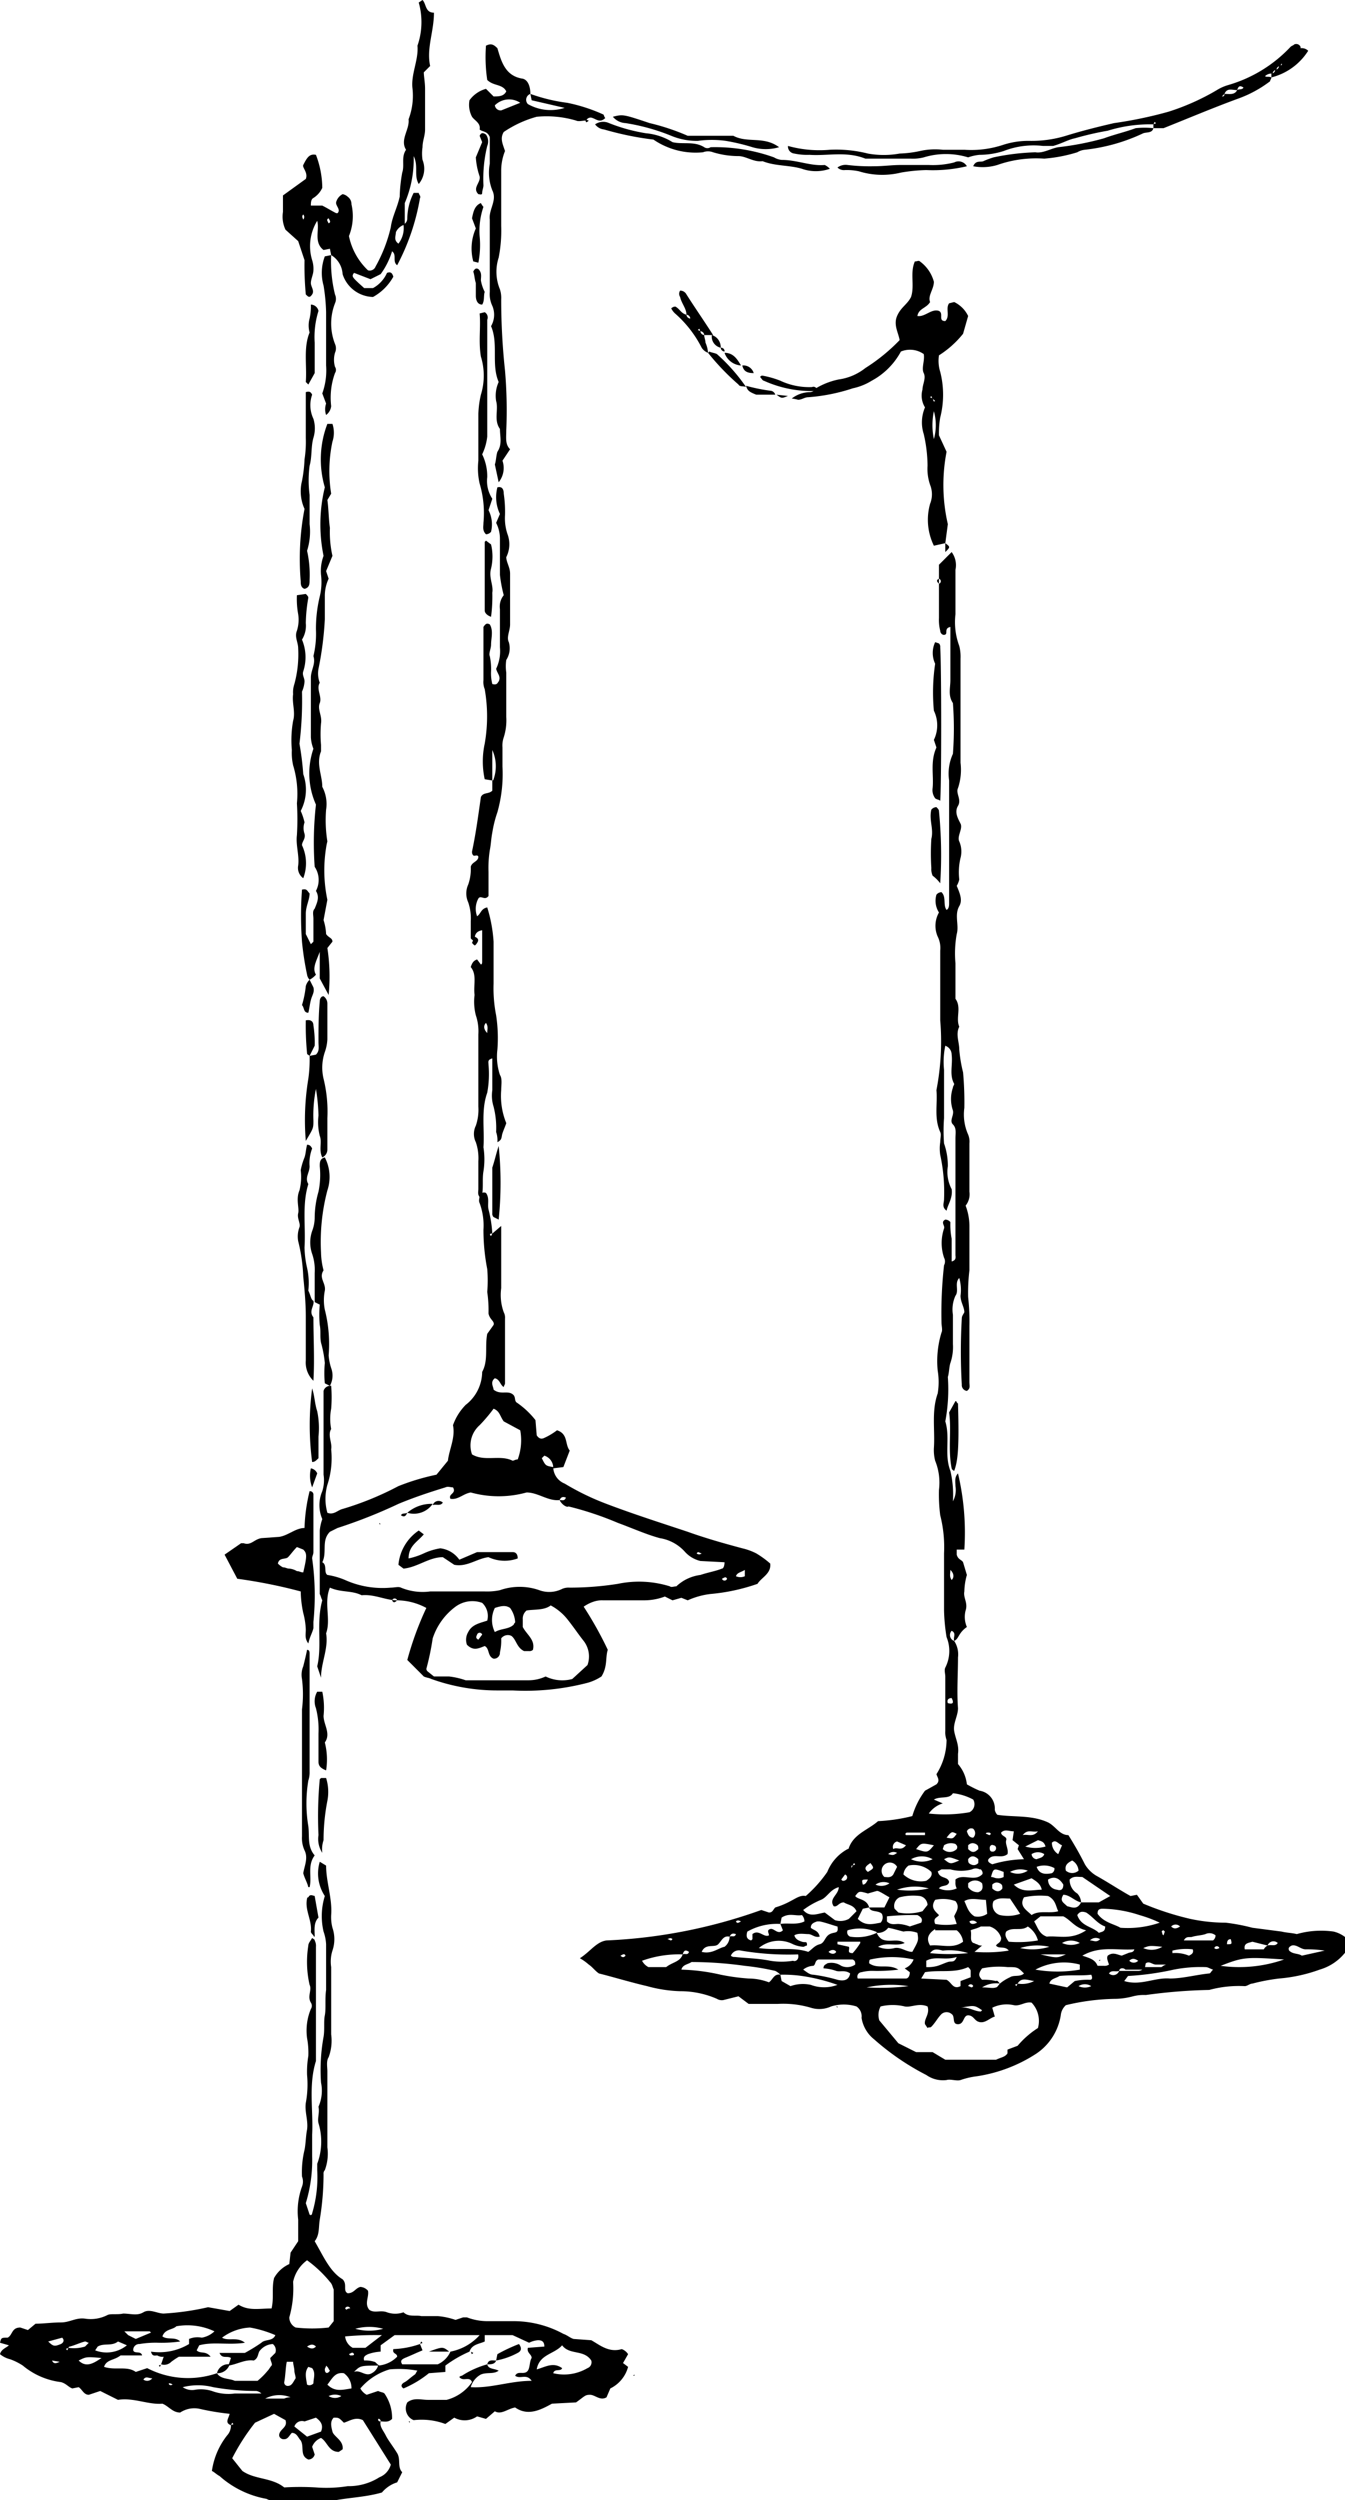 <svg xmlns="http://www.w3.org/2000/svg" fill="CurrentColor" viewBox="0 0 106 197"><g data-name="Layer 2"><g data-name="Layer 1"><g data-name="Calque 2"><path d="M75.2 129.3a1.94 1.94 0 01.3 1.3c0 1.3-.1 2.7 0 4 0 .6-.4 1.2-.3 1.8s.4 1.1.3 1.8v.8a2.93 2.93 0 01.7 1.6 9.24 9.24 0 001 .5 1.42 1.42 0 011.2 1.5.76.76 0 00.2.4c1.3.2 2.7 0 4 .6.6.3.9 1 1.6 1 .5.8.9 1.5 1.3 2.3a2.58 2.58 0 00.9.9c.9.5 1.8 1.1 2.7 1.6l.5-.1.5.7a22.85 22.85 0 003.7 1.2 13.33 13.33 0 002.8.3 15.52 15.52 0 012.1.4l2.3.3c.4.1.8.1 1.2.2a7 7 0 012.9-.2 2.38 2.38 0 011.1.6v.8a4 4 0 01-2.2 1.6 12.26 12.26 0 01-3.2.7 15.52 15.52 0 00-2.1.4c-.2 0-.4.2-.6.2a8.92 8.92 0 00-2.8.3 42.1 42.1 0 00-5 .4 3.4 3.4 0 00-1 .1 5.85 5.85 0 01-1.3.2 17.52 17.52 0 00-4 .5 1.23 1.23 0 00-.4.8 4.49 4.49 0 01-1.9 3 11.78 11.78 0 01-4.7 1.8 6.1 6.1 0 00-1.3.3c-.3.1-.8-.1-1.1 0a2.28 2.28 0 01-1.6-.4 19.78 19.78 0 01-4.1-2.8 2.7 2.7 0 01-1-1.7.94.94 0 00-.4-.9 3.4 3.4 0 00-2 0 2.22 2.22 0 01-1.6.1 7.72 7.72 0 00-2.6-.3H59l-.8-.6-1.2.3a.75.75 0 01-.5-.1 7.17 7.17 0 00-2.9-.6 10.87 10.87 0 01-2.6-.4c-1.3-.3-2.6-.7-3.8-1-.3-.2-.5-.5-.8-.7a4.23 4.23 0 00-.7-.5c.8-.5 1.3-1.3 2.1-1.4a41.31 41.31 0 0012.2-2.4l.6.2c.3 0 .3-.2.5-.4a6.11 6.11 0 001.2-.5c.4-.2.8-.5 1.2-.4a10.08 10.08 0 001.7-1.9 3.53 3.53 0 011.6-1.8.1.1 0 00.1-.1c.4-1.1 1.5-1.4 2.3-2.1a13.57 13.57 0 002.7-.4 6.25 6.25 0 011-2l.9-.5c.3-.3.1-.5 0-.8a5.08 5.08 0 00.8-2.7 1.7 1.7 0 01-.1-.7v-4.3c0-.2-.1-.5 0-.7a2.88 2.88 0 00.1-2.4 14.92 14.92 0 01-.2-2.1v-4.5a10.21 10.21 0 00-.3-3 12.75 12.75 0 01-.1-2 4.59 4.59 0 00-.3-2.3 3.4 3.4 0 01-.1-1c.1-1.4-.2-2.9.3-4.3a5.44 5.44 0 000-1.8 7.69 7.69 0 01.3-3c.1-.2 0-.5 0-.8a33.89 33.89 0 01.2-4.5.64.64 0 000-.6 3.62 3.62 0 010-2.3c.1-.2-.3-.5.1-.7a.52.52 0 01.4.2 5.7 5.7 0 00.1 1.3v1.8c.4-.1.3-.4.3-.5v-9.2c0-.4.1-.8-.2-1.1s.1-.7 0-1.1a2.78 2.78 0 010-1.8c0-.1.1-.2.1-.3-.4-.7-.1-1.5-.2-2.3a.75.75 0 00-.5-.7 6.08 6.08 0 00-.1 1.9v3.8a13.35 13.35 0 000 2 5.23 5.23 0 01.3 1.8 2.89 2.89 0 00.3 1.8c.1.7-.3 1.2-.4 1.7-.4-.3-.2-.6-.2-.9a13.82 13.82 0 00-.3-3.5 3.35 3.35 0 010-1c0-.3.1-.6 0-.8-.5-1.1-.2-2.2-.3-3.3a20.13 20.13 0 00.3-5.5v-5.5a2 2 0 00-.2-1.1 2.13 2.13 0 01.1-1.9 1.7 1.7 0 01-.2-1.4.52.52 0 01.4-.2c.4.4.1 1 .4 1.4.2-.1.2-.4.2-.5v-9.7a3.73 3.73 0 01.3-2.1 26.7 26.7 0 000-4c-.4-.6-.2-1.2-.2-1.8v-4.2c-.5.1-.2.5-.4.6s-.4-.1-.4-.3a3.4 3.4 0 01-.1-1v-4.2l1-1a1.74 1.74 0 01.3 1.4v3.5a5.39 5.39 0 00.3 2.5 3.4 3.4 0 01.1 1v8.2a4.57 4.57 0 01-.2 2c-.2.4.3.9 0 1.4s0 1 .2 1.4-.3 1-.1 1.4a2 2 0 01.1 1.3 4.88 4.88 0 00-.1 1.7 1.69 1.69 0 01-.2.5c.2.5.5 1.1.2 1.6-.4.7 0 1.5-.2 2.2a8.68 8.68 0 00-.1 2.3v2.8c.5.7 0 1.5.3 2.2-.3.6 0 1.2 0 1.8a11.27 11.27 0 00.3 1.8 26.2 26.2 0 01.1 2.8 3.86 3.86 0 00.3 2.1 1.48 1.48 0 01.1.7v3.8a1.43 1.43 0 01-.3 1.1 4.53 4.53 0 01.3 1.6v3.5a14.77 14.77 0 00-.1 2.1 17.7 17.7 0 01.1 2.3v4.4c0 .3.1.5-.2.7a.46.46 0 01-.4-.5 45.1 45.1 0 010-5.2c0-.2.1-.3.2-.5 0-.4-.3-.8-.3-1.3a3.44 3.44 0 00-.1-1.4c-.4.4 0 1-.3 1.4a2.62 2.62 0 00-.2 1.5v2.3a3.89 3.89 0 01-.2 1.5c-.1.3-.1.8-.2 1.1a13.73 13.73 0 01-.2 3.5c.4 1.3-.1 2.6.4 3.9a8.24 8.24 0 01.2 2.4 1.88 1.88 0 00.2-1.2c0-.3-.1-.7.2-1a20.32 20.32 0 01.5 6h-.6v.4c.1.4.4.4.5.6l.3 1a5.07 5.07 0 00-.2 1.3c-.1.5.3.9.1 1.5a2 2 0 00.1 1.3c-.7.5-.6.9-1 1.1-.1-.3.2-.6-.2-.8a.49.49 0 00.2.8zm-8 17.7c-.1 0-.1 0-.1.1v.1l.1-.2c.1-.1.3 0 .1-.2zm13 9.3a2.09 2.09 0 001.3-.2c-.6-.1-1-.3-1.3.2-.1.1-.3 0-.1.2zm8-1h1.5a.55.55 0 00.5-.3h1.3c.1 0 .1-.1.4-.2h-.8c-.3 0-.5-.3-.8-.1l-.1.5h-1.5c-.2-.2-.5-.1-.5.1-.3.1-.6-.1-.8.2a.49.49 0 00.8-.2zm11.7-2l-1.2-.3c-.3.1-.7.1-.6.6h1.5a.75.75 0 01.3-.3c.3-.1.6.1.8-.2a.49.49 0 00-.8.2zm-42.4-.7c-.5-.1-.6.3-.9.6s-1-.1-1.3.6c.8.2 1.3-.3 1.8-.4a1 1 0 00.4-.8c.2-.1.4.1.5-.2-.3-.1-.4 0-.5.2zm4-1a4.75 4.75 0 00-2.6.6c-.1.3-.1.6.3.7l.1-.1v-.4c.5-.4.9.3 1.3.1 0-.2-.2-.4.1-.5s.6.5 1 .1l-.2-.5c.6-.1 1.3.1 1.9-.2a.76.76 0 00-.2-.5c-.5.1-1-.2-1.6.2zm-7.7 2.4a8.59 8.59 0 00-3.2.5 1.2 1.2 0 00.5.5h1.4c.5-.4 1.1-.4 1.3-1 .2-.1.4.1.5-.2-.3-.2-.4-.1-.5.2zm14.7-3.7h1.2l.4-.8c-.2-.1-.5-.3-.7-.4s-.2-.1-.3-.1l-.7.2c-.7-.2-.7-.2-1 .2.2.3.9.2 1.1.9l-.5.1-.4.8c.6.6 1.2.4 1.8.3a.62.62 0 00.1-.7c-.3-.3-.9-.1-1-.5zm10.3 6a3.51 3.51 0 01.8-.5c.3-.2.8 0 1.1-.3-.5-.5-.5-.5-1.3-.5a6.56 6.56 0 00-2 .1c-.3.4-.3.6 0 .9a4.1 4.1 0 011.1.1c.1-.1.2.1.3.2a2 2 0 00-1.4.3c.6 0 .8.1 1.1 0 .1 0 .2-.2.3-.3zm6.4-6.4h1.4l.9-.5-2.2-1.5c-.4 0-.7-.1-1 .2a1.25 1.25 0 00.6 1.1 1.08 1.08 0 01.3.7c-.5-.1-.9-.6-1.4-.6-.3.5 0 .6.3.9.4.1.8.3 1.1-.3zm-16.1 2.4a.1.1 0 00-.1-.1 3.33 3.33 0 00-2.2-.1.37.37 0 00.2.5 3.61 3.61 0 002.1-.3 1 1 0 00.4.5c.6.3 1.2-.1 1.8.3-.7.3-1.4-.1-2.1.3a2 2 0 001.3.1c.5-.1.9.3 1.4.3.5-.9.5-.9.4-1.5a2.08 2.08 0 00-1.1-.1c-.4-.1-.7-.2-1.2-.3a1 1 0 01-.9.4zm-7.6 3.3l.1.5.7.4a2.92 2.92 0 011.6-.1 3 3 0 002.1 0 14.34 14.34 0 00-2.8-.7 10.27 10.27 0 00-1.7-.1 1.38 1.38 0 00-.4-.3 20 20 0 00-2.4-.4 30.74 30.74 0 00-4.2-.3c-.3.2-.7.2-.8.6a15.46 15.46 0 013.1.4 16.61 16.61 0 002.2.3 4.53 4.53 0 011.6.3c.3-.2.4-.7.9-.6zm11.6 2.5c-.7-.3-1.3.1-1.8 0a4.06 4.06 0 00-1.9 0 1.42 1.42 0 00-.1 1.1l1.5 1.8 1.4.7h1.3l1 .6h4c.4-.2.7-.2.9-.5v-.3l.8-.3a7 7 0 011.6-1.4 2.08 2.08 0 00-.5-2c-.5-.1-.9.3-1.4.2a2.6 2.6 0 00-1.7.2l.2.7c-.4.1-.8.6-1.3.4-.3-.1-.4-.5-.8-.5s-.3.7-.8.7-.2-.6-.5-.8a.61.61 0 00-.8 0c-.3.3-.5.7-.8 1-.1.1-.2 0-.3.1l-.2-.3c-.1-.4.4-.8.2-1.4zm-13.3-4.6c1.4.2 2.7-.1 3.9.3.3-.2.5-.5.9-.6s.4-.6.8-.8.7 0 .6-.6c-.4-.1-.9-.3-1.4-.4h-.2c-.3.1-.5.2-.5.5.2.2.6.2.7.7-.4.1-.6-.2-.9-.2s-.8-.1-1.1.1c.1.3.3.4.6.5s.4-.1.4.3c-.1 0-.2.1-.3.1a2.35 2.35 0 01-.8-.2 2.45 2.45 0 00-2.7.3zm11 1.7a13.44 13.44 0 01-1.9.1 3.4 3.4 0 00-1 .1.35.35 0 00-.3.5h3.8c.1 0 .3-.1.3-.5l-.4-.3a1.21 1.21 0 00.7-.7 7.8 7.8 0 00-3.4 0c-.1 0-.1.2-.1.3.7.5 1.5 0 2.3.5zm14.8-3.1c-.9-.2-1.2-.8-1.8-1.1H82l-.5.4c.3.5.4 1 1 1.2.9-.1 1.9.3 3.1-.5zm5.8-.6a10.41 10.41 0 00-1.6-.6 9.82 9.82 0 00-2.9-.5c-.3 0-.4.1-.4.4.5.7 1.3.8 1.8 1.1a7.78 7.78 0 003.1-.4zm-28.1-1c.5.6 1.1.3 1.7.2l.8.6a1.42 1.42 0 001.1-.1l.6-.6c-.2-.5-.7-.5-1-.7-.4 0-.5.4-.8.3-.4-.6.4-.9.4-1.5-.7.2-.9.8-1.4 1a6.38 6.38 0 00-1.4.8zm32.3 4.7c-.3-.1-.4-.2-.6-.2a11 11 0 00-2.5.2 22.26 22.26 0 01-3.6.5l-.3.4c1.3.4 2.4-.3 3.6-.2 1 0 2.1-.3 3.1-.4.1 0 .1-.1.3-.3zm-18.9-13.4a4.28 4.28 0 00-1.6-.5c-.3.5-1 .2-1.5.5l.7.3a2.1 2.1 0 00-1.1.8 11.45 11.45 0 003.2-.1.71.71 0 00.3-1zm-13.4 13.4c.3.2.5.4.8.4a12.86 12.86 0 011.9.4c.4.1.9.1 1-.5-.4-.3-.8-.1-1.1-.2a3.55 3.55 0 00-1-.2c0-.3.2-.3.3-.4a1.39 1.39 0 011.1.2 1.1 1.1 0 001.1-.1c0-.2 0-.3-.2-.4h-2.7c-.3.1-.2.4-.4.5a1.33 1.33 0 00-.8.3zm13.2-3.1c.1.4-.1.8.2 1 .1 0 .2.1.3.1a.6.6 0 00.4.1l-.6.5a11.5 11.5 0 002.7-.1c-.3-.4-.8-.1-1-.4.1-.2.4-.2.4-.6a1.34 1.34 0 00-.9-.9h-.7c-.4.2-.6.2-.8.3zm4.8-1.2c.6-.4 1.4-.1 2.1-.3-.2-.4-.2-.9-.8-1.2a6.08 6.08 0 00-1.9.1c-.4.7.2 1 .6 1.4zm-7.6-1.2c-.4.6 0 .9.3 1.2-.1.2-.5.2-.3.7a4.86 4.86 0 001.7 0l-.2-.6c.1-.3.5-.7.1-1.2a2.92 2.92 0 00-1.6-.1zm0 2.3c-.6.4-.7.8-.4 1.3.9-.1 1.8.3 2.6-.3a1.35 1.35 0 00-.5-.9h-1.7zm-.8 3.4l-.3.5 2 .1c.4.2.5.8 1.1.5v-.4l.8-.3v-.5c0-.1-.1-.2-.2-.3-1.1.5-2.2.2-3.4.4zm-10-1.4a22.21 22.21 0 01-4.5-.3.68.68 0 00-.8.4.37.37 0 00.3.1c.9.1 1.8.1 2.8.3a5.44 5.44 0 001.8 0c.2.1.5-.1.4-.5zm11.3-6.7c-.2.1-.3.2-.3.1.1.7.8.4.9.9-.1.4-.6.2-.8.5a1.71 1.71 0 001.4 0 .9.9 0 01-.1-.5v-.2c.6-.5 1.5.2 2.1-.4.1-.1 0-.3-.1-.4h-.1a.64.64 0 00-.6 0 3.26 3.26 0 01-1.7 0zm-1.1 2.8a.75.75 0 00-.6-.7 4.33 4.33 0 00-1.6.1.75.75 0 00-.4.9l.3.3a4 4 0 001.9-.1zm6.3-4c-.5.4-1.1-.1-1.5.4-.1.2.1.3.3.4a9.35 9.35 0 012.5-.4l-.5-.8.1-.3-.5-.4.1-.7c-.4 0-.7-.2-1 .1 0 .3.5.3.4.6s.2.7.1 1.1zm8 8.7c-.1-.3-.2-.5-.1-.7.4-.3.7-.1 1.1 0l.5-.2c.2-.1.4 0 .5-.3-1.4.1-2.7-.3-4.1.5.6.2 1 .3 1.2.8h.5a.6.6 0 00.4-.1zm13.8-.4c-3-.2-3.2-.2-5 .5a10.72 10.72 0 005-.5zM79.5 153a9.07 9.07 0 002.3-.1 1.88 1.88 0 00-.8-1.1c-.5.4-1.2 0-1.7.4-.1.2-.1.4.2.8zm-8.3-5.3a2 2 0 001.8.5c.3-.2.5-.4.4-.7a2 2 0 00-1.8-.5 1 1 0 00-.4.7zm7.1 2.1a.81.81 0 00.5 1.1 3 3 0 001.6-.1l-.8-1.2c-.5 0-.9-.1-1.3.2zm3.3 5.4a10.26 10.26 0 003.5 0v-.4a4.79 4.79 0 00-3.5.4zm-11.7-3.8c.3.3.6.2.9.2a2.92 2.92 0 01.9.2l.9-.3c.1-.2.1-.4-.3-.6a20.09 20.09 0 00-2.4.1zm6.1-1.6c.2.4.3.9.8 1.2a1.3 1.3 0 001-.2l-.1-1.1c-.6 0-1.2-.2-1.7.1zm8.9 1.1c.3.9 1.2.9 1.7 1.4.3-.1.5-.1.5-.5-.6-.2-1-.8-1.5-1.1-.3-.1-.5-.1-.7.2zm-1.4 4.8c-.3.2-.7.2-.8.6l1.4.3.6-.5a4.87 4.87 0 011.2-.1c.2 0 .2-.2.1-.4-.8.1-1.6 0-2.5.1zm-3.6-7.2c.7.7 1.5.4 2.2.4-.1-.5-.5-.7-.8-.9zM73 155a2.77 2.77 0 00.9-.1c.3-.1.5-.2.8-.3s.5.1.7-.4c-.9.3-1.7-.1-2.4.3zm31.4-1.3a9.24 9.24 0 00-1.5-.1c-.4 0-.7-.4-1.1-.3-.2.1-.3.2-.2.4.3.3.7.2 1 .4zm-8.8-.8a.52.52 0 00.2-.4.75.75 0 00-.8-.1c-.3.1-.6.1-1 .2-.2.1-.5-.1-.7.3zm-24 3.6a9.16 9.16 0 00-3.3.1 18.21 18.21 0 003.3-.1zm11-8.4a.77.77 0 00.7.8c.3.1.5 0 .5-.4-.3-.5-.7-.7-1.2-.4zM66 153v.2l.9.2c.1.2-.2.5.3.5a5.55 5.55 0 00.6-.8v-.1H66zm3.7-5.1c.2 0 .5.1.7-.2l.3-.6a.65.65 0 10-1 .8zm6.6.8a.91.91 0 00.8.4c.3-.1.4-.3.3-.7a.78.78 0 00-1.1 0zm8.2-2.1c-.4.2-.6.4-.5.8a.76.76 0 001 0 1 1 0 00-.5-.8zm-12.3-.9c.9.3.9.3 1.4-.3-1-.2-1-.2-1.4.3zm1.1 8.2a15 15 0 003 0 4.85 4.85 0 00-2-.2c-.4-.1-.7-.2-1 .2zm9.6-6.3a.4.4 0 00.2-.4 1.69 1.69 0 00-1.4-.1c.2.6.7.6 1.2.5zm-8.6-1.9a.78.78 0 001.1 0c.1-.2 0-.3-.1-.4a1 1 0 00-.9.1zm8.4 7.7a4.45 4.45 0 00-2.3.1 4.54 4.54 0 002.3-.1zm-.3-7.9c-.1-.3-.2-.4-.6-.5l-1 .5a2.88 2.88 0 001.6 0zm-6.8 1.1c-.8-.3-.8-.3-1.2-.1.5.4.5.4 1.2.1zm3.5.9c-.8-.3-.8-.3-1 .4.2 0 .3.1.5.1a.9.9 0 00.5-.1zm-3.4 10.7c.6-.1 1.1.3 1.6.3l.1-.1c-.6-.4-.6-.4-1.7-.2zm18.3-4.6a4.46 4.46 0 00-1.6.1v.2a2.74 2.74 0 011.3.2c.2-.1.4-.2.3-.5zm-23.3-4.7a6.92 6.92 0 002.5-.1 4.24 4.24 0 00-2.5.1zM82 154c1.3.3 1.3.3 2 0zm1.7-8.6c-.3-.1-.5-.5-.8-.2a1.05 1.05 0 00.5.9zm-10.8-.8v-.2h-1.4c-.1 0-.2.1-.1.2zm3.4 1.9c0 .2 0 .3.2.4s.4.1.6-.1v-.3c-.3-.3-.6-.3-.8 0zm0-.8c.3.3.5.3.8 0 0-.2 0-.3-.2-.4s-.4-.1-.6.1zm1.9 3.1c.3.3.6.3.8 0 0-.2 0-.3-.2-.4s-.4-.1-.6.1zm13.4 4.6c-1-.1-1-.1-1.5.1a1.62 1.62 0 001.5-.1zm-10.6-6a1.76 1.76 0 00-1.4.1 1.41 1.41 0 001.4-.1zm-6.4-2.6c.5.1.5.1.8-.3-.4-.2-.4-.2-.8.3zm1.6-.5c.1.3.2.5.5.5a.48.48 0 000-.7.37.37 0 00-.5.2zm-4.4 2.2a2 2 0 001.7 0 1.72 1.72 0 00-1.7 0zm-3.4 1c.5-.3.5-.3.2-.7-.3.2-.6.4-.2.7zm12.9-1.4a.43.43 0 00.4.4c.2-.1.5-.1.6-.4a.9.9 0 00-1 0zm-10.6-1a.44.44 0 00-.3.6c.3-.2.6.2 1-.3zm14.4 8a1.4 1.4 0 00-1.4 0 1.7 1.7 0 001.4 0zm.9 3.4a.91.91 0 00-1 0 1.17 1.17 0 001 0zm-4.2-12.2c-.5.1-.8-.2-1.2.3.4-.1.8.2 1.2-.3zm-3.6 1.6a.27.27 0 00.3-.3.22.22 0 00-.2-.2c-.2-.1-.3.1-.3.2s0 .3.2.3zm-8.1 2.5a1.1 1.1 0 00-1.1.1 1.11 1.11 0 001.1-.1zm-.1-2.3c.4.1.4.1.7-.1a.59.59 0 00-.7.1zm7 5.4a.47.47 0 00-.6-.1c.1.3.4.2.6.1zm15.3.3c.2.2.4.2.7 0a.48.48 0 00-.7 0zm-6.4 1.1c.3 0 .5.2.8-.1a.63.63 0 00-.8.1zm10.8.3c.4 0 .4 0 .3-.4-.2 0-.3.1-.3.4zm-30.4-5.1l.1.1a.37.37 0 00.3-.1.25.25 0 00-.1-.4zm-1 5.7c.2.2.5.2.6 0-.1-.2-.4-.2-.6 0zm24.4.7c-.3-.2-.5-.2-.7 0a.48.48 0 00.7 0zm-21.3-6.4c-.5 0-.5 0-.4.4.2 0 .3-.2.4-.4zm6.3-13.9c.4.1.5 0 .3-.4-.2 0-.4.1-.3.4zm.3-9.7c.2-.2.2-.5-.1-.8 0 .3-.1.5.1.8zM74 46a.21.21 0 000-.4c-.2.1-.2.2 0 .4zM58 151.4c.1.2.2.1.4 0-.2-.1-.3-.1-.4 0zm33.8.8l-.1-.1c-.1 0-.2.1-.1.2v.1l.1.1zm-15.5 4.3c.1 0 .2.1.3.1l.1-.1a.21.21 0 00-.4 0zm-27-2.4c-.1-.2-.2-.1-.4 0 .2.2.3.1.4 0zm28.4-9.6c.1 0 .2.1.3.1l.1-.1c-.1-.1-.1-.1-.2-.1s-.2 0-.2.1zm18.4 9a.21.21 0 00-.4 0c.1.1.2.1.4 0zm-43.5-.7c.1 0 .2.1.3.1l.1-.1c-.1-.1-.2-.1-.4 0zm16.5-6.7zm21.9 6zm-16-25.7zm-1.1 31.7zm13.1-1.9zm8.7-2zm-22-9.8zM38.4 186.3c.1.4.5.3.9.5-.4.3-.9.1-1.4.3a1.65 1.65 0 00-.8 1c1.6.1 3.1-.5 4.8-.5-.4-.6-.9-.1-1.3-.4.2-.4.6-.1.9-.3s.2-.8.4-1.1c0-.3-.4-.4-.3-.8l1.3-.1c0-.4-.2-.5-.5-.5a1.85 1.85 0 00-.7.2l-1.3-.6h-2.2v.5c-.4.2-1 .2-1.2.8a9.31 9.31 0 00-1.9 1.1v.5l-1.3.1a8.17 8.17 0 01-2 1.2c-.3-.2-.1-.4.1-.5s.5-.4.8-.6c.1-.1.1-.2.2-.3a7.94 7.94 0 00-2.2-.1 4.85 4.85 0 00-2.3 1.5 1.2 1.2 0 00.5.5l.9-.3c.2.1.4.1.5.2a3.39 3.39 0 01.6 2c-.3.3-.6.2-.9.2 0-.1 0-.1-.1-.2h-.1c0 .1 0 .2.2.2-.1.4.2.7.4 1.1s.6.9.9 1.4 0 1.1.4 1.5l-.4.8a2.55 2.55 0 00-1.2.8c-1.4.4-2.8.4-4.1.7a12.21 12.21 0 01-2.7.1 3.62 3.62 0 01-2.3-.3 7.56 7.56 0 01-3.7-1.8c-.2-.1-.4-.3-.6-.4a5.85 5.85 0 011.2-2.8 1.14 1.14 0 00.3-.8c.1-.1.3 0 .1-.2l-.1.2c-.5-.2-.2-.5-.1-.9a20 20 0 01-2.4-.4 2 2 0 00-1.5.3c-.6 0-.9-.5-1.4-.7-1.1.1-2.3-.5-3.5-.3l-1.4-.7-.9.3c-.4 0-.5-.4-.8-.6l-.5.1c-.3-.1-.5-.4-.9-.5a5.77 5.77 0 01-3-1.3 4.67 4.67 0 00-1-.5 2 2 0 01-.8-.4c.1-.4.5-.5.7-.7l-.7-.2c.1-.4.1-.4.6-.4.4-.2.3-.8 1-.8l.6.2.6-.5c.6 0 1.3-.1 2-.1s1.2-.4 1.9-.3a2.89 2.89 0 001.8-.3c.3-.1.8 0 1.2-.1.6 0 1.1.2 1.6-.1s1.1.1 1.6.1a21.08 21.08 0 003.5-.5l1.7.3.7-.5c.8.5 1.6.3 2.6.3.2-.8 0-1.6.2-2.4a2.58 2.58 0 011.2-1.1l.1-.9.6-.9v-1.7a5.66 5.66 0 01.3-2.6 1.1 1.1 0 000-.8 7.49 7.49 0 01.2-2.1c.1-.5.1-1.1.2-1.6.1-.7-.2-1.4-.1-2.1a7.94 7.94 0 00.1-2.2 7.57 7.57 0 01.1-1.5 6.15 6.15 0 00-.1-1.4 4.45 4.45 0 01.3-2.3.45.45 0 000-.5c-.3-.5.1-1-.1-1.4a8.1 8.1 0 01-.1-3.1c0-.2.2-.4.3-.6.1.1.2.1.2.2a.9.9 0 01.1.5v9c-.6 1.9-.2 3.9-.3 5.8v1.7a11.42 11.42 0 01-.5 3.7l.3.9c.1.1.2 0 .2-.1a9.91 9.91 0 00.4-3.4v-.5a5 5 0 00.1-3.2c-.1-.4.1-.8 0-1.3a3.13 3.13 0 00.2-1.9 14.52 14.52 0 01.2-3.6c.1-.6 0-1.2.1-1.7s0-1.3.1-2v-3.6a3.55 3.55 0 00-.2-1 5.33 5.33 0 01.1-2.8 3.23 3.23 0 01-.4-2.7l.5.3c0 1.3.5 2.6.4 3.9a3.4 3.4 0 00.1 1 2.78 2.78 0 010 1.8 2.88 2.88 0 00-.1 1.3v5.3a3.72 3.72 0 01-.2 1.8c-.2.3-.1.8-.1 1.1v6a3.72 3.72 0 01-.2 1.8.37.37 0 00-.1.3 21.86 21.86 0 01-.3 3.6c-.1.6 0 1.2-.4 1.7.7 1.2 1.2 2.4 2.2 3 .4.4 0 .9.4 1.1.5 0 .6-.4 1-.5a.86.86 0 01.6.3c.1.5-.3 1 .1 1.5.4.3.9 0 1.4.2a1.93 1.93 0 001.3 0c.4.4 1 .2 1.4.3h1.3a5.77 5.77 0 011.4.3l.6-.2h.3a4.53 4.53 0 001.6.3h2a8.19 8.19 0 014 1c.3.1.5.3.8.4l1.4.1c.7.4 1.4 1 2.4.7a1 1 0 01.5.4l-.4.7.4.3a2.65 2.65 0 01-1.4 1.7l-.3.7c-.5.3-.9-.2-1.3-.2s-.4.1-1.1.6l-1.9.1c-.9.5-1.9 1-2.9.3-.6.1-1.1.6-1.6.3l-.7.6-.7-.2a1.69 1.69 0 01-1.8.1l-.7.5a5.39 5.39 0 00-2.5-.3 1 1 0 01-.5-1.4c.5-.4 1.1-.2 1.6-.2h1.5a3.52 3.52 0 002-1.4c-.2-.5-.7 0-1-.4a.31.31 0 01.2-.1 7.22 7.22 0 012-.9zM4.1 186c.1.2.2.3.6.1zm1.3-1a3 3 0 001.3-.1l.3-.3c-.1 0-.2-.1-.3-.1-.4.1-.8.3-1.2.4a.1.1 0 00-.1.1c-.1.1-.3 0-.1.2zm27.7-.3l.2.5c-.5.2-.9.4-1.4.6-.2.1-.4.2-.2.5h2.8a2 2 0 001-1 4.16 4.16 0 002.3-1.3h-6.7l-1.1.8v.5a3.55 3.55 0 00-1 .2c-.2.1-.4.2-.3.5a2.2 2.2 0 01.8.1c.1 0 .2.2.4.3-1.5 0-1.5 0-2 .5.5-.2.9.4 1.4.1a1 1 0 00.5-.6 2.36 2.36 0 001.5-.7c0-.3-.4-.2-.3-.6a7.12 7.12 0 002.1-.4zm-16 2.3c.3.5 1 .4 1.4.6h1.8a6 6 0 00.8-.8c.1-.1.2-.3.3-.4s-.1-.4-.1-.6l.4-.4a.62.62 0 00-.2-.7 1.39 1.39 0 00-1 .5c-.2.2-.1.6-.5.8-.7-.1-1.3.3-2 .4l.2-.6c-.3-.2-.7.1-.9-.4h2a14.8 14.8 0 001.3-.8c.3-.3.9-.1 1.1-.6a8.93 8.93 0 00-2-.6 4 4 0 00-2.2.8c.5.3 1.2-.1 1.8.4-1.3.2-2.5-.1-3.6.2l-.2.4c.3.3.7 0 1.1.5h-2.5a5.92 5.92 0 00-.6.4.78.78 0 01-.8.2l.2-.6a.75.75 0 01-.5-.1c-.2 0-.4.1-.5-.3a4.55 4.55 0 003-.6v-.4a1.73 1.73 0 011-.1 1.91 1.91 0 001-.5 5 5 0 00-3-.4c-.3.3-.9.2-1.1.8.4.3 1 0 1.4.4a10.29 10.29 0 01-1.7.1 7.57 7.57 0 00-1.5.1.47.47 0 00-.5.5c.1.3.6 0 .7.4H9.5c-.5.4-1.1.3-1.3.9.9.3 1.8-.1 2.5.4l.9-.3a7 7 0 005.5.4zm5.3 9a20.84 20.84 0 012.5 0 10.68 10.68 0 002.5-.1 4.51 4.51 0 002.5-.7 1.5 1.5 0 00.9-1l-2.2-3.5c-.6-.3-1.1.1-1.5.2-.4-.4-.4-.4-.8-.4-.3.3-.2.7-.1 1.1s.9.7.8 1.4l-.3.2c-.8 0-.9-.8-1.4-1.1a1.21 1.21 0 00-.7.7l.2.6a.51.51 0 01-.5.4c-.7-.3-.3-1-.6-1.5-.2-.2-.3-.6-.7-.6-.2.2-.3.5-.6.5a.37.37 0 01-.3-.1.31.31 0 01-.1-.2c0-.5.7-.6.5-1.2l-.9-.5-1.5.7a16.66 16.66 0 00-1.8 2.8l.8 1c1 .7 2.3.5 3.3 1.3zm1.8-17.9a2.83 2.83 0 00-1.1 1.7 8.31 8.31 0 01-.3 2.8.89.89 0 00.5.8 11.3 11.3 0 002.6 0l.4-.5v-2.5c-.1-.2-.1-.4-.3-.6a9.58 9.58 0 00-1.8-1.7zm20.1 6.7c-.6.7-1.8.7-2 1.9.7-.2 1.3-.6 2-.1-.1.3-.6 0-.7.4a3.64 3.64 0 002.7-.4.49.49 0 00.3-.6c-.6-.9-1.7-.4-2.3-1.2zm-21.1 6.4l1 .8 1.1-.4c.2-.5 0-.8-.4-1.1l-.9.3a.63.63 0 00-.8.4zm5.6-6.2l1.3-1a26.23 26.23 0 00-2.9.1 1.15 1.15 0 00.6.9zm-14.4 3.1a1.3 1.3 0 001 .2 2.88 2.88 0 011.3.1 3.72 3.72 0 001.8.2h2.1a.76.76 0 00-.4-.2 19.53 19.53 0 01-3.4-.3 4.87 4.87 0 00-2.4 0zm13.3.1a1.43 1.43 0 00-.6-1.2c-.7-.1-.9.4-1.3.9.6.6 1.2.4 1.9.3zm-5.1-2.1c-.1.5-.1 1.1-.2 1.6a.27.27 0 00.3.3c.3 0 .4-.3.6-.6 0-.2-.1-.4-.1-.6s-.1-.5-.1-.7zm-15.1-.9a2.53 2.53 0 002.5-.4l-.7-.3c-.5.4-1.1.1-1.6.4zm16.7 2.7a.4.4 0 00.5-.1c0-.4.2-.8-.1-1.2l-.3-.1c-.3.4-.2.8-.1 1.4zM8 185.8c-1.2-.1-1.2-.1-1.8.2.6.6 1.2.2 1.8-.2zm1.8-2.1l.3.3.6.3 1.2-.5-.1-.1zm-6 .8c.4.4.5.4 1 .2.2-.1.3-.3.1-.5zm19.1 4.4a2.36 2.36 0 00-2 .1h1.5a1.09 1.09 0 01.5-.1zm5.1-5.4a4.11 4.11 0 002.2 0 4.11 4.11 0 00-2.2 0zm-2.1 5.3a.91.91 0 001 0 1.17 1.17 0 00-1 0zm-1.7-3.9c.3.2.5.2.7 0-.2-.2-.4-.2-.7 0zm1.8 1.9c-.1-.1-.1-.2-.2-.3l-.1-.1c0 .1-.1.2-.1.3 0 .3.2.4.4.1zm-14 .6c-.3 0-.5-.2-.7.1a.5.5 0 00.7-.1zm15.6-5.5a.21.21 0 00-.4 0l.1.1a.37.37 0 01.3-.1zm-14 6a.37.37 0 00-.3-.1c0 .1.1.2.3.1zm14.3-2.4c-.1-.2-.2-.1-.4 0l.1.1c.2 0 .3 0 .3-.1zm-3.6-8.6zm2.3 9.7zm1.7 1zm-4.1 1.2z"/><path d="M38.8 97.2l.7-.6v4.9a4 4 0 00.2 1.9.9.9 0 01.1.5v5.1c0 .1-.1.2-.1.3-.3-.2-.3-.6-.7-.7-.4.3-.1.7-.1.9.5.4 1 .1 1.4.3s.2.5.4.7a6.58 6.58 0 011.5 1.4l.1 1.2c.2.3.4.3.6.2a5.3 5.3 0 001-.6c.9.3.6 1.1 1 1.6l-.5 1.3-.8.1a1 1 0 00-.7-1l-.2.2c.3.6.3.6.9.7a1.42 1.42 0 00.9 1.3 20.09 20.09 0 003.3 1.6c2.1.8 4.3 1.5 6.4 2.2 1.4.5 2.8.9 4.3 1.3a4.87 4.87 0 011.1.4 7.63 7.63 0 011.1.8c.1.8-.7 1.1-1 1.6a15.25 15.25 0 01-3.7.8 6.07 6.07 0 00-1.8.5l-.5-.2-.7.2-.6-.3a4.67 4.67 0 01-1.7.3h-3.2a2 2 0 00-.7.1 3 3 0 00-.8.4 29 29 0 011.9 3.4c-.2.6 0 1.3-.5 2.1a3.83 3.83 0 01-1.1.5 19.42 19.42 0 01-5.9.6h-1.2a15.38 15.38 0 01-5.2-.9c-.2-.1-.4-.1-.6-.2l-1.3-1.3a24.8 24.8 0 011.5-4.1 4.93 4.93 0 00-2.3-.6c-.9 0-1.8-.5-2.8-.4-.8-.4-1.6-.2-2.5-.6-.5 1.2.1 2.5-.3 3.6.2 1.2-.4 2.3-.4 3.5l-.3-.9c.4-1.7-.1-3.4.4-5.2-.1-.2-.1-.3-.2-.5v-5a3.71 3.71 0 01.2-.9 2.79 2.79 0 010-2.2 2.88 2.88 0 00.1-1.3v-6.6a.55.55 0 01.6-.4 10.82 10.82 0 010 1.8 4.3 4.3 0 000 1.6c-.3.5.1 1.1 0 1.6a6.72 6.72 0 01-.3 2.8 4.11 4.11 0 000 2.2c.5.2.8-.2 1.2-.3a23.94 23.94 0 004.4-1.8 17.94 17.94 0 013-.9l.9-1.1c.1-.9.6-1.8.4-2.8a4.35 4.35 0 011-1.6 3.32 3.32 0 001.3-2.6c.5-.9.2-2 .4-3l.5-.7c.1-.3-.3-.4-.4-.9a10.28 10.28 0 00-.1-1.7 10.8 10.8 0 000-1.8 16.28 16.28 0 01-.3-3.1 5.11 5.11 0 00-.3-2.1c-.1-.2 0-.4 0-.6a.37.37 0 01.5-.2c.3.4.1.9.2 1.3a9.91 9.91 0 01.3 1.9c-.1 0-.3 0-.1.2zm5.3 21c-.9.1-1.7-.6-2.6-.6a8.21 8.21 0 01-4.4 0c-.6.1-1 .6-1.6.5-.2-.4.5-.4.2-.9-.2 0-.4-.1-.6 0-1.3.4-2.5.8-3.7 1.3a39.93 39.93 0 01-4.8 1.9l-.6.3c-.7.7-.2 1.6-.6 2.4.4.2.1.8.4 1a5.73 5.73 0 011.4.4 7.22 7.22 0 003.6.6c.3 0 .6-.1.8 0a4.45 4.45 0 002.3.3h4.3a4.87 4.87 0 001.2-.1 4.7 4.7 0 013.1 0 2.26 2.26 0 001.8-.1 1.27 1.27 0 01.6-.1 24.33 24.33 0 003.8-.3 8.16 8.16 0 014.1.2c.1.1.3 0 .5 0a3.38 3.38 0 011.9-.9c.6-.2 1.2-.3 1.7-.5.1 0 .2-.2.2-.5l-1.9-.1a2.4 2.4 0 01-1.2-.7 3.35 3.35 0 00-2-1.1c-1.1-.3-2.2-.8-3.3-1.2a25.49 25.49 0 00-3.9-1.3c-.1.1-.5-.1-.7-.5.2 0 .4.1.5-.2-.3-.1-.4 0-.5.2zm2.2 13a2 2 0 00-.3-1.9c-.4-.5-.8-1.1-1.2-1.6a4.21 4.21 0 00-1.4-1.2c-.5.4-1.3.3-1.9.4a.83.83 0 00-.3.7v.6c.3.6 1 1 .8 1.8a.37.37 0 01-.3.1h-.4c-.6-.3-.6-.9-1-1.2a.65.65 0 00-.8.2 4.1 4.1 0 01-.1 1.1.47.47 0 01-.5.5c-.5-.2-.3-.8-.7-1-.5.2-.9.4-1.4-.1a1.18 1.18 0 01.1-1c.3-.6.9-.7 1.5-.9a1.42 1.42 0 00-.4-1.4 2.25 2.25 0 00-2.1.3 5.07 5.07 0 00-1.8 2.5 20.48 20.48 0 01-.5 2.4.31.31 0 00.1.2l.5.4h1.2a6.11 6.11 0 011.3.3h4.9a3.19 3.19 0 001.4-.3 3 3 0 002.1.2zM39.7 112c-.3-.4-.3-.8-.8-1a12.67 12.67 0 01-1.1 1.3 2.12 2.12 0 00-.6 2.3c1 .6 2.2 0 3.2.5.1 0 .2-.1.4-.1a4.34 4.34 0 00.2-2.3zm-.7 14.7a2.12 2.12 0 000 1.9c.5-.3 1.1-.2 1.5-.6 0-.1.1-.1.1-.2a2.1 2.1 0 00-.4-1.1c-.3-.2-.6-.2-1.2 0zm19.7-3c-.3.2-.6.2-.7.5a.85.85 0 00.7 0zM38 128.8a.21.21 0 00-.4 0c-.1.2-.1.3.1.4zm-7.1-2.7c.1.2.2.2.4 0a.21.21 0 00-.4 0zm26-1.7a.21.21 0 00.4 0c-.1-.2-.2-.1-.4 0zm-1.6-2c-.1 0-.2-.1-.3-.1l-.1.1a.3.3 0 00.4 0z"/><path d="M38.8 61.5l-.6-.1a6.61 6.61 0 010-2.8 12.42 12.42 0 000-4.3 1.48 1.48 0 01-.1-.7v-4.2c.2-.3.3-.3.5-.2.3.5.1 1.1.1 1.6 0 .3-.2.7-.1.9a4.87 4.87 0 01.1 1.2 3.4 3.4 0 00.1 1c.4.1.4-.1.5-.2.2-.4-.1-.6-.2-1a3.23 3.23 0 00.3-1.7v-3a1.43 1.43 0 01.3-1.1 11 11 0 01-.3-1.6v-2.8a2.77 2.77 0 00-.3-1.3l.3-.7a3.07 3.07 0 01-.2-2.1c.4-.1.5.2.5.5a9.7 9.7 0 01.1 1.7 3.89 3.89 0 00.2 1.5 2.26 2.26 0 01-.1 1.8c0 .4.3.8.3 1.3v4c0 .5-.3 1-.1 1.4a1.7 1.7 0 01-.2 1.4 3.35 3.35 0 000 1v3.5a4.4 4.4 0 01-.2 1.6 2 2 0 00-.1.8v1.5a11.07 11.07 0 01-.4 3.6 9.36 9.36 0 00-.4 1.6c-.1.5-.1.9-.2 1.4a9.15 9.15 0 00-.1 1.7v1.9c-.3.4-.6-.1-.8.2a1.69 1.69 0 00-.1 1.4c.3-.2.3-.6.8-.7a11.73 11.73 0 01.5 2.7v3.3a11 11 0 00.2 2.5 12 12 0 01.1 2.7 4.57 4.57 0 00.2 2c.2.3.1.8.1 1.2a5.69 5.69 0 00.4 2.6c-.1.3-.2.5-.3.8s0 .5-.4.7a2 2 0 00-.1-.8 6.8 6.8 0 00-.2-2 2.88 2.88 0 01-.1-1.3v-2.5c-.4.1-.3.3-.3.5a8.13 8.13 0 01-.1 2.2c-.5 1.4-.2 2.9-.3 4.3a6.05 6.05 0 010 1.9c-.1.6 0 1.2-.1 1.8 0 .1-.1.2-.1.3-.3-.2-.2-.5-.2-.7v-2.2a3.89 3.89 0 00-.2-1.5 1.48 1.48 0 010-1.3 3.89 3.89 0 00.2-1.5v-5.7a3.89 3.89 0 00-.2-1.5 4.33 4.33 0 01-.1-1.6c-.1-.8.2-1.6-.3-2.2.1-.3.2-.5.5-.6l.3.4s.1 0 .1-.2v-2.5c-.6.1-.6.5-.6.9-.1-.1-.3-.2-.3-.3v-1.3a3.89 3.89 0 00-.2-1.5 1.7 1.7 0 010-1.4 3.64 3.64 0 00.2-1.4c.1-.4.6-.4.6-.8-.1-.2-.3 0-.4-.1s-.1-.2-.1-.3c.3-1.4.5-2.9.7-4.3.2-.4.6-.2.9-.5v-.8a.1.1 0 00.1-.1 3.09 3.09 0 00-.1-2.3zm-.5 19.1c-.2.2-.2.5.1.8 0-.3.1-.5-.1-.8zm0-2zm0-.9zm-.7-8zm1.7-12.3zm-.4-2.4zM26.1 20.1l-.1-.5-.5.1c-.8-.6-.3-1.6-.5-2.3a3.81 3.81 0 00-.4 3.1 2.2 2.2 0 01.1.8c0 .3-.2.7-.2 1s.3.6.1.9-.3.2-.5 0a24.37 24.37 0 01-.1-2.7l-.5-1.5-1-.9a2.4 2.4 0 01-.2-1.4v-1.3l1.8-1.3c.2-.5-.3-.9-.2-1.1.3-.6.5-.9 1-.8a7.51 7.51 0 01.5 2.6 1.85 1.85 0 01-.7.8c-.2.1-.2.4-.2.6l-.1.1.1-.1h.9c.4.2.7.4 1.1.6h.1c.3-.3-.2-.6-.1-.9a1 1 0 01.5-.6.76.76 0 01.4.2.71.71 0 01.3.6 4.16 4.16 0 01-.2 2.5 5.15 5.15 0 001.5 2.7.49.49 0 00.6-.3 11.72 11.72 0 001.2-3.1c.1-.8.5-1.5.7-2.4a12.25 12.25 0 01.2-1.9c.2-.6-.1-1.2.3-1.8-.5-.8.3-1.6.2-2.4a5.24 5.24 0 00.3-2.5c-.1-1.1.5-2.2.4-3.3A5.64 5.64 0 0033 .2l.3-.2c.3.3.2 1 .9 1 0 1.5-.6 2.8-.3 4.2l-.5.5c0 .3.1.8.1 1.3v3.2c0 .5-.2.9-.2 1.4a3.33 3.33 0 000 1 1.88 1.88 0 01-.3 1.9c-.4-.7 0-1.4-.4-2.2a8.73 8.73 0 01-.7 3.7v1.7a1.06 1.06 0 00-.7.6c0 .3-.2.6.2.9a2 2 0 00.4-1.5.55.55 0 00.3-.5 4.55 4.55 0 01.5-2h.4c0 .1.2.3.1.4a17.51 17.51 0 01-1.8 5.3c-.4-.3 0-.8-.4-1.1a6.08 6.08 0 01-.9 1.8l-.8.4-1.3-.5c-.2.3-.2.3.8 1.2h.7a2.54 2.54 0 001.1-1.2c.3-.1.4 0 .5.3a4.09 4.09 0 01-1.6 1.6 2.58 2.58 0 01-2.4-1.8 1.87 1.87 0 00-.9-1.5zm-2.2-2.8a.3.3 0 000-.4c-.1.1-.1.2 0 .4zm2-.1c-.2.1-.1.2 0 .4.2-.1.1-.2 0-.4zm6.8-6.6zM74.5 42.8l-.9.2a4.64 4.64 0 01-.3-3.3 2 2 0 000-1.5 3.89 3.89 0 01-.2-1.5 11.34 11.34 0 00-.3-2.5 3 3 0 01.1-2.1 1.76 1.76 0 01-.2-1.4c0-.4.3-.9.1-1.3s.1-1 0-1.5a1.88 1.88 0 00-1.8-.2 5.66 5.66 0 01-2.3 2.3 4.71 4.71 0 01-1.5.6 14.49 14.49 0 01-3.5.7c-.3 0-.5.2-.8.2a4.33 4.33 0 00-.5-.1 2.39 2.39 0 011.4-.5.55.55 0 00.5-.3 5.63 5.63 0 011.8-.7 4.35 4.35 0 002.1-.9 14.42 14.42 0 002.7-2.2c-.1-.6-.5-1.2-.2-1.9s.8-.9 1.1-1.5c.3-.9-.1-1.9.3-2.8.2 0 .3-.1.4 0a2.92 2.92 0 011.1 1.6c0 .6-.5 1.1-.3 1.6-.3.5-.9.5-1 1.1.6.1 1.1-.6 1.7-.4.4.2-.1.8.5.8.4-.4 0-1 .3-1.4l.4-.1a2.35 2.35 0 011.1 1.1l-.4 1.4A7.72 7.72 0 0174 28a2.88 2.88 0 00.1 1.3 7.31 7.31 0 010 3.6 7.08 7.08 0 00-.1 1.4l.6 1.3a13.69 13.69 0 00.1 5.7zm-1-11.4c.1.1 0 .3.2.2l-.2-.2c-.1 0 0-.3-.2-.1zm.1 3.2a4.11 4.11 0 000-2.2 5.41 5.41 0 000 2.2zm0 .8zM41.8 7.4a13.65 13.65 0 002.9.7 13.09 13.09 0 012.8.9c.1 0 .1.2.2.3-.4.4-.7.1-1 0a.37.37 0 00-.5.2c-.3 0-.6.1-.8 0a8.19 8.19 0 00-3.1-.3 8.75 8.75 0 00-2.6 1.2c-.3.5-.1.9.1 1.5a4.15 4.15 0 00-.3 1.6v4.3a11 11 0 01-.2 2.5 3.61 3.61 0 00.1 2.5 2.2 2.2 0 01.1.8 52.53 52.53 0 00.3 5.6 36.48 36.48 0 01.1 4.7c0 .6-.1 1.1.3 1.5l-.6.9a1.79 1.79 0 01-.3 1.7l-.3-1.4c.1-.3.1-.7.2-1 .4-.6.2-1.2.2-1.8-.5-.7-.1-1.5-.3-2.2a2.62 2.62 0 01.2-1.5c-.6-1.4 0-3-.6-4.4a1.79 1.79 0 00.1-1.6 2.15 2.15 0 01-.2-1.1v-5.7c-.1-.8.6-1.5.2-2.3a3.8 3.8 0 01-.2-2.1v-2.1c-.2-.5-.6-.4-.8-.6.1-.5-.4-.7-.6-1a2 2 0 01-.2-1.3 2.38 2.38 0 011.3-.9l.6.6c.4 0 .8 0 1-.4-.3-.6-1-.4-1.5-.9a12.21 12.21 0 01-.1-2.7c.4-.2.6-.1.9.2.3 1 .6 2.2 2 2.4.4.1.6.6.6 1.2a.49.49 0 00-.2.8 3.62 3.62 0 002.9.3l-2.6-.6zm-.8.7a1.58 1.58 0 00-2 .2.46.46 0 00.5.4zm4.7.8zM24.4 77.2a.76.76 0 01-.2-.4 23.36 23.36 0 01-.4-2.6 28.05 28.05 0 010-4.1c.4-.1.4.1.6.3 0 .5-.3 1-.3 1.6v1.6l.4.8.2-.2v-1.8c0-.3-.1-.6.1-.8.2-.5.4-.9.1-1.4a1.86 1.86 0 00-.1-1.9 26.93 26.93 0 01.1-4.9 6 6 0 01-.2-4.4 2.92 2.92 0 01-.2-.9v-4.7c0-.6.4-1.1.2-1.7a7.49 7.49 0 00.2-2.1 10.9 10.9 0 01.3-2.6 4.74 4.74 0 00.1-1.7 3.42 3.42 0 01.2-1.5 12.31 12.31 0 01.1-5.4 7.82 7.82 0 01.2-5h.4a2.23 2.23 0 010 1.4 11.19 11.19 0 00-.1 4.1l-.3.5c.1.7.1 1.5.2 2.2a8.58 8.58 0 00.2 2.2l-.5 1.2.2.6a3.19 3.19 0 00-.3 1.4v1.8a26 26 0 01-.5 3.9 2.08 2.08 0 00.1 1.1c-.3.5.2 1.1 0 1.6s.2 1 .1 1.6a9.65 9.65 0 000 1.7v.5c-.4 1 .1 1.9.1 2.8a2.89 2.89 0 01.3 1.8 10.48 10.48 0 00.1 2.5 4.33 4.33 0 00-.1.5 11.31 11.31 0 00.1 4.1l-.3 1.6a4.25 4.25 0 01.2 1.1c.2.3.5.3.5.6l-.4.5a14.83 14.83 0 01.1 3.7l-.7-1.3V75c-.3.8-.6 1.3-.3 1.8a1.75 1.75 0 01-.5.4zM100.2 6.1c0 .1-.1.2-.1.3a9.39 9.39 0 01-2.6 1.4c-1.9.7-3.8 1.5-5.8 2.3h-.8v-.3c.1-.1.3 0 .1-.2l-.1.2a11.19 11.19 0 00-3.6.5 24.38 24.38 0 00-2.6.6c-.5.1-1 .4-1.7.6h-.8a6.5 6.5 0 00-3.1.4 6.28 6.28 0 01-1.9.3 3.71 3.71 0 00-.9.2 6 6 0 00-3.5 0 3.4 3.4 0 01-1 .1h-3.6c-1.5-.6-3-.2-4.4-.3a4.87 4.87 0 01-1.2-.1.56.56 0 01-.5-.6 9.26 9.26 0 003.3.3 10.21 10.21 0 013 .3 7 7 0 002.5 0 8.75 8.75 0 001.6-.2 5.46 5.46 0 011.8-.1H76a8 8 0 003.1-.4 6.45 6.45 0 012-.3 9.24 9.24 0 002.9-.4c1.3-.4 2.5-.7 3.8-1a32.9 32.9 0 004.3-.9 18.42 18.42 0 003.8-1.7 3.55 3.55 0 01.9-.4 10.89 10.89 0 004.9-3c.1-.1.2-.1.3-.2a.37.37 0 01.5.2v.1l-.1.1.1-.1a.73.73 0 01.6.2 4.82 4.82 0 01-2.9 2.1v-.3a.32.32 0 00.3-.3.32.32 0 00.3-.3c.1-.1.3 0 .2-.2l-.1.2a.32.32 0 00-.3.3.32.32 0 00-.3.3.73.73 0 00-.6.2c.1.1.3 0 .5.1zm-2.7 1c-.4 0-.8-.2-1 .3l-.2.2c.1 0 .2 0 .2-.2.4 0 .8.1 1-.3.1-.1.4 0 .5-.2-.3-.2-.4-.1-.5.2zm1.5-.8zM24.3 129.5c-.3-.4-.2-.7-.2-1.1a5.85 5.85 0 00-.2-1.3 8.81 8.81 0 01-.2-1.7 40.22 40.22 0 00-5-1l-1-1.9 1.3-.9h.2c.6.2.8-.3 1.4-.4l1.4-.1c.7-.1 1.3-.7 2-.7a13.52 13.52 0 01.4-2.9.27.27 0 01.3.3v4.5c0 .2-.1.3-.1.5a20.81 20.81 0 01.1 5v.5c-.1.4-.3.7-.4 1.2zm-.9-7.6c-.3.3-.5.6-.7.8s-.7 0-.8.5a1.38 1.38 0 00.4.3c.2 0 .3.1.5.1a1.42 1.42 0 01.6.2c.2 0 .3.1.5.1.3-1.3.3-1.5 0-1.8zm-1.8 1.9zm-3-1.1z"/><path d="M23.4 46.9l.7-.1c.1.1.2.2.2.3a12.31 12.31 0 00-.2 2 2.08 2.08 0 01-.3 1.3 3.59 3.59 0 01.1 2.5c-.1.3.1.5.1.8a2.35 2.35 0 01-.2.8 27.48 27.48 0 01-.2 4.1 22.45 22.45 0 01.3 2.4 3.65 3.65 0 01-.2 2.9 4.71 4.71 0 01.3.9 1.39 1.39 0 000 .9c.1.4-.2.6-.2.9a3.34 3.34 0 01.1 2.6 1 1 0 01-.4-1c.1-.8-.2-1.6-.1-2.4a20.85 20.85 0 000-2.5 7.69 7.69 0 00-.3-3 4.48 4.48 0 01-.1-1.2 8.68 8.68 0 01.1-2.3c.2-.7-.1-1.4 0-2.1a2 2 0 01.1-.8 8.92 8.92 0 00.3-2.8c0-.5-.3-.9-.1-1.4a2.88 2.88 0 00.1-1.3 6.62 6.62 0 01-.1-1.5zM25.4 91.2c-.3-.6 0-1.2-.2-1.7a4.45 4.45 0 01-.1-1.6 14.92 14.92 0 00-.2-2.1 10.55 10.55 0 00-.2 2.5c0 .6 0 .6-.6 1.6a19.93 19.93 0 01.2-4.9 10.87 10.87 0 00.1-1.8l.5-.1c.3-.3.2-.6.2-1 0-1 0-2.1.1-3.2 0-.2.1-.4.3-.4a.71.71 0 01.3.6v2.8a3.55 3.55 0 01-.2 1 3.8 3.8 0 00-.1 2.1 10.88 10.88 0 01.3 3.1v2.5a.68.68 0 01-.4.6zM24.8 146.2c-.6.8-.2 1.7-.4 2.5h-.1c-.1-.4-.3-.7-.4-1.1.1-.6.4-1.2.1-1.8a2.34 2.34 0 01-.2-1.1v-10a9.64 9.64 0 000-2.4 1.73 1.73 0 01.1-1c.1-.4.2-.8.3-1.3.2 0 .2.2.2.3v9.3a2 2 0 01-.1.7 10.87 10.87 0 000 3.6c.1.8-.1 1.6.5 2.3zM24.7 102.5c.1.4-.4.8 0 1.3 0 1.7.1 3.3 0 5a2 2 0 01-.6-1.6v-3.5c0-1-.1-2.1-.2-3.1a13.5 13.5 0 00-.4-2.8 2.08 2.08 0 01.1-1.1c.1-.3-.2-.7-.1-1.1s-.2-1.1.1-1.8a4.33 4.33 0 00.1-1.6 5.39 5.39 0 01.3-1c.1-.3.1-.6.2-1 .2 0 .3.1.4.3a3.18 3.18 0 00-.2 1.4c0 .5-.4.9-.1 1.4-.5 1.6-.2 3.3-.3 5a7.77 7.77 0 00.2 1.6 5.46 5.46 0 01.1 1.8c.2.4.2.7.4.8zM37.8 24.7l.4-.1a.48.48 0 01.2.6v9.2a4.29 4.29 0 01-.4 1.4 3.92 3.92 0 01.4 1.8 2.54 2.54 0 00.4 1.7l-.3.9a2.46 2.46 0 01.2 1.7.52.52 0 01-.4.2c-.3-.3-.2-.6-.2-.9a8.19 8.19 0 00-.3-3.1 5.46 5.46 0 01-.1-1.8v-3.7a7.72 7.72 0 01.2-1.5 5.11 5.11 0 000-3c-.2-1.2 0-2.3-.1-3.4z"/><path d="M24.8 102.6v-2.3a3.89 3.89 0 00-.2-1.5 2.78 2.78 0 010-1.8 3 3 0 00.2-1 7.61 7.61 0 01.3-2.1 6.56 6.56 0 00.1-2c0-.3 0-.6.4-.7a3.34 3.34 0 01.2 2.6 16 16 0 00-.5 4.9 5.9 5.9 0 00.2 1.4c-.4.6.2 1 .1 1.6a3.79 3.79 0 000 1.5 11 11 0 01.3 3.6 4.4 4.4 0 00.2 1 1.69 1.69 0 01-.1 1.4l-.4-.2a8.53 8.53 0 010-1.6 9 9 0 00-.3-1.6c-.1-.5 0-.9-.1-1.4a8.55 8.55 0 010-1.6l-.4-.2zM24 46.4c-.3-.1-.3-.4-.3-.6a20.89 20.89 0 01.3-5.7 3.36 3.36 0 01-.2-2.2 11.14 11.14 0 00.2-1.7 9.15 9.15 0 00.1-1.7v-3.6c.3-.1.4 0 .5.2a2.51 2.51 0 00.1 1.9 2.55 2.55 0 010 1.5c-.2.7-.1 1.5-.3 2.2a8.84 8.84 0 000 2.3v2.3a5 5 0 01-.2 2.1 8.58 8.58 0 01.2 2.3c0 .3 0 .6-.4.7zM65.4 13.3a3.32 3.32 0 01-2.2 0c-1-.3-2.1-.2-3.1-.6-.7.1-1.3-.4-1.9-.4a6.93 6.93 0 01-2-.3 1.1 1.1 0 00-.8 0 5.89 5.89 0 01-3.9-1 24.49 24.49 0 01-3.9-.8 1 1 0 01-.7-.4 1.11 1.11 0 011.1-.1 13.79 13.79 0 002.9.8 4.76 4.76 0 012.1.7c.8.2 1.7-.1 2.5.4a.45.45 0 00.5 0 13.81 13.81 0 015 .8 1.42 1.42 0 00.6.2c1.2 0 2.3.5 3.4.4a1.38 1.38 0 01.4.3zM74.1 63.1c-.1-.1-.3-.1-.4-.2a1.08 1.08 0 01-.2-.8c.1-1-.2-2.1.3-3.2l-.2-.6a2.65 2.65 0 000-2.3 15.41 15.41 0 01.1-3.7 2 2 0 010-1.7l.3.1a.37.37 0 01.1.3c.1 1.5.1 10.9 0 12.1zM26.1 20.1a10.88 10.88 0 00.3 3.1.85.85 0 010 .7 4.42 4.42 0 000 3.2.85.85 0 010 .7 2 2 0 000 1.1.45.45 0 010 .5 5.66 5.66 0 00-.3 2.6 1 1 0 01-.4.7 1.39 1.39 0 010-.9l-.3-.8a5.34 5.34 0 00.3-2.2v-4.2a14.92 14.92 0 00-.2-2.1 3.66 3.66 0 01.1-2.3l.5-.1zM90.9 10.1c-.1.4-.5.3-.8.4a14.32 14.32 0 01-4.6 1.3 1.42 1.42 0 00-.6.2 11.93 11.93 0 01-2.6.5 9.23 9.23 0 00-3.7.5 4 4 0 01-1.9.1c.2-.5.6-.3.8-.4a6.89 6.89 0 01.8-.3 18.59 18.59 0 013.3-.4c.6.1 1.2-.3 1.8-.4a22.87 22.87 0 003.6-.7c.8-.3 1.7-.5 2.5-.8a6.54 6.54 0 011.4 0z"/><path d="M48.3 9.2c.8-.2.8-.2 2.9.5a17.6 17.6 0 013 1h3.6c1.1.6 2.4 0 3.6.9a3.75 3.75 0 01-2.1 0 16 16 0 00-2.1-.5 8.1 8.1 0 00-2.2 0 5.22 5.22 0 01-2.1-.4 16.15 16.15 0 00-3.6-1 1.39 1.39 0 01-1-.5zM76.2 13.1a11.58 11.58 0 01-3.2.3 13.55 13.55 0 00-2 .2 6.17 6.17 0 01-3.3-.1 4.49 4.49 0 00-1.1-.1.73.73 0 01-.6-.2 1.08 1.08 0 01.8-.2 14.77 14.77 0 002.1.1c.7 0 1.4-.1 2.1-.1h2.2a6.8 6.8 0 002-.2.75.75 0 011 .3zM55.8 27.8a1 1 0 01-.5-.4 9 9 0 00-2.1-2.7 1.38 1.38 0 01-.3-.4c.1-.1.3-.2.4-.1.3.2.4.5.8.6a.32.32 0 00.3.3l.1.1-.1-.1a.32.32 0 00-.3-.3c0-.5-.4-.9-.5-1.4a.45.45 0 010-.5.55.55 0 01.5.3c.7 1.1 1.4 2.1 2.1 3.2h-.7a.32.32 0 00-.3-.3c-.1-.1 0-.3-.2-.1l.2.1a.32.32 0 00.3.3c0 .2.1.4.1.6a2.35 2.35 0 01.2.8zM38.3 42.6l.4.3a4.07 4.07 0 010 1.9c-.2.7.2 1.3.1 1.9a12.1 12.1 0 01-.1 1.9c-.3-.1-.5-.3-.5-.5v-5.4zM24.8 29.4l-.5.9-.2-.2c.1-1.3-.2-2.7.3-3.9a2.05 2.05 0 010-1.1 4.48 4.48 0 00.1-1.1.63.63 0 01.6.5 6.88 6.88 0 00-.3 2.5zM74.1 69.6a3.08 3.08 0 00-.6-.6 1.27 1.27 0 01-.1-.6 17.63 17.63 0 010-2.3c.2-.8-.2-1.5 0-2.3a.52.52 0 01.4-.2c.1.1.2.2.2.3a35.5 35.5 0 01.1 5.7zM25.7 139.5c-.5-.2-.6-.4-.6-.7v-2.2a6.8 6.8 0 00-.2-2 1.5 1.5 0 01.1-1.3h.4a6.08 6.08 0 01.1 1.9c0 .7.6 1.4.1 2.1a5.45 5.45 0 01.1 2.2zM75.2 115.9c-.2-.1-.2-.2-.2-.2-.3-1.5 0-3-.2-4.4l.5-.9a.1.1 0 01.1.1l.1.1c.1 3.4 0 4.5-.3 5.3zM39.3 90.3a28.07 28.07 0 010 5.8l-.4-.2a.37.37 0 01-.1-.3V92c.2-.6.3-1.1.5-1.7zM24.6 109.4c.2.6.2 1.2.4 1.8a6.56 6.56 0 01.1 2v1.7c-.2.2-.3.3-.5.3a22.22 22.22 0 010-5.8zM37.7 20.7l-.4-.1a3.9 3.9 0 01.2-2.6l-.3-.8c.1-.5.2-1 .7-1.2a1.24 1.24 0 00.2.3 5.83 5.83 0 00-.3 2.3 7.23 7.23 0 01-.1 2.1zM25.4 146a2 2 0 01-.3-1.4 32 32 0 01.1-4.4l.1-.1h.4a3.67 3.67 0 01.1 1.8 16.28 16.28 0 00-.3 3.1 2.25 2.25 0 00-.1 1zM37.5 12.4l.5-1.2-.2-.5c.1-.2.2-.3.5-.1a.94.94 0 01.1.9 10.88 10.88 0 00-.3 3.1c0 .2-.1.4-.1.6s-.2.1-.3.1c-.5-.5.2-.9.1-1.4a5.67 5.67 0 01-.3-1.5zM64.5 30.8a9.16 9.16 0 01-4.3-.8c-.1 0-.2-.2-.3-.3.1-.1.1-.1.2-.1a7.36 7.36 0 011.4.4 5.34 5.34 0 002.5.5c.2-.1.4.1.5.3zM24.8 152.6a.1.1 0 01-.1-.1c-.1-.1-.2-.2-.2-.3.1-.9-.5-1.7-.3-2.6a.1.1 0 01.1-.1c.1-.2.2-.2.5-.1l.3 1.7c-.4.4-.3 1-.3 1.5zM24.4 83.2c-.1-.1-.2-.1-.2-.2a22.6 22.6 0 01-.1-2.6c.5-.1.6.2.6.4a8.6 8.6 0 01.1 1.6l-.4.8z"/><path d="M58.8 30.5c-.2-.1-.5 0-.6-.2a19 19 0 01-2.4-2.5l.1-.1c.2.1.4.1.6.2a14.28 14.28 0 012.3 2.6zM38 24c-.4 0-.5-.4-.5-.7v-1c-.1-.3-.1-.6-.2-.9.1-.2.2-.3.4-.2.3.3.2.6.2.9a3.18 3.18 0 00.3.9c-.1.3 0 .7-.2 1zM39.1 186l.1-.5a13 13 0 011.7-.8c.3.4.1.6-.1.7a5.77 5.77 0 01-1.7.6zM24.4 77.2l.3.6c.1.4-.1.6-.2 1s-.1.6-.2 1c-.4 0-.3-.4-.5-.6a8 8 0 00.3-1.5 1.07 1.07 0 01.3-.5zM61.1 31.1h-1.5c-.5-.2-.7-.3-.8-.7a14.16 14.16 0 002 .4.45.45 0 01.3.3zM25 116.1l-.4 1.1a2.57 2.57 0 01-.1-1.5.66.66 0 01.5.4zM57.1 27.8c.7 0 1 .5 1.3 1a1.48 1.48 0 01-1.3-1zM58.5 28.8a.84.84 0 01.9.6c-.6 0-.8-.2-.9-.6zM56.1 26.4a1 1 0 01.7 1 .9.9 0 01-.7-1zM61.2 31.1l.9.1c-.5.2-.5.2-.9-.1zM37.4 73.8c.2.1.4.2.2.5s-.2.2-.4 0l.2-.5zM74.5 43.5v-.7c.4.3.4.3 0 .7zM38.4 186.3c.1-.4.4-.3.7-.3-.1.3-.4.3-.7.3zM37.1 185.3l.2.1c-.2.2-.1 0-.2-.1zM38.2 185.5h.1-.1zM49.9 187.2l.1-.1v.1h-.1zM65.9 158.1h.1v.1l-.1-.1zM32.3 190.9l-.1-.1h.1v.1zM46.1 9.4l.3.1c-.3.3-.2 0-.3-.1z"/><path d="M56.8 27.4a.27.27 0 01.3.3.32.32 0 01-.3-.3zM86.7 154.4v.1h-.1l.1-.1zM18.1 186.3a1 1 0 01-1 .7.9.9 0 011-.7zM12.7 186.3l-.1.2c-.2-.2.1-.1.1-.2zM35.4 185.3h-1.6c1.1-.4 1.1-.4 1.6 0zM33.1 184.7l.1-.2c.2.2 0 .1-.1.2zM33 120.6l.4.3c-.5.6-1.2.9-1.2 1.9a5.64 5.64 0 001.2-.4 5 5 0 011.3-.4 2.14 2.14 0 011.5.9l1.4-.6h2.8c.2 0 .4.1.4.5a3 3 0 01-2.3-.1c-.9.1-1.7.8-2.7.6l-.9-.6c-1.1 0-2 .8-3.1.9l-.4-.3a3.66 3.66 0 011.6-2.7zM32.1 119.2a2.88 2.88 0 012-.7 1.8 1.8 0 01-2 .7zM34.1 118.6a.49.49 0 01.8-.2c-.2.3-.5.1-.8.2zM32.1 119.2c-.1.2-.2.4-.5.2.1-.2.3-.1.5-.2zM29.9 120l.1.1h-.1v-.1z"/></g></g></g></svg>